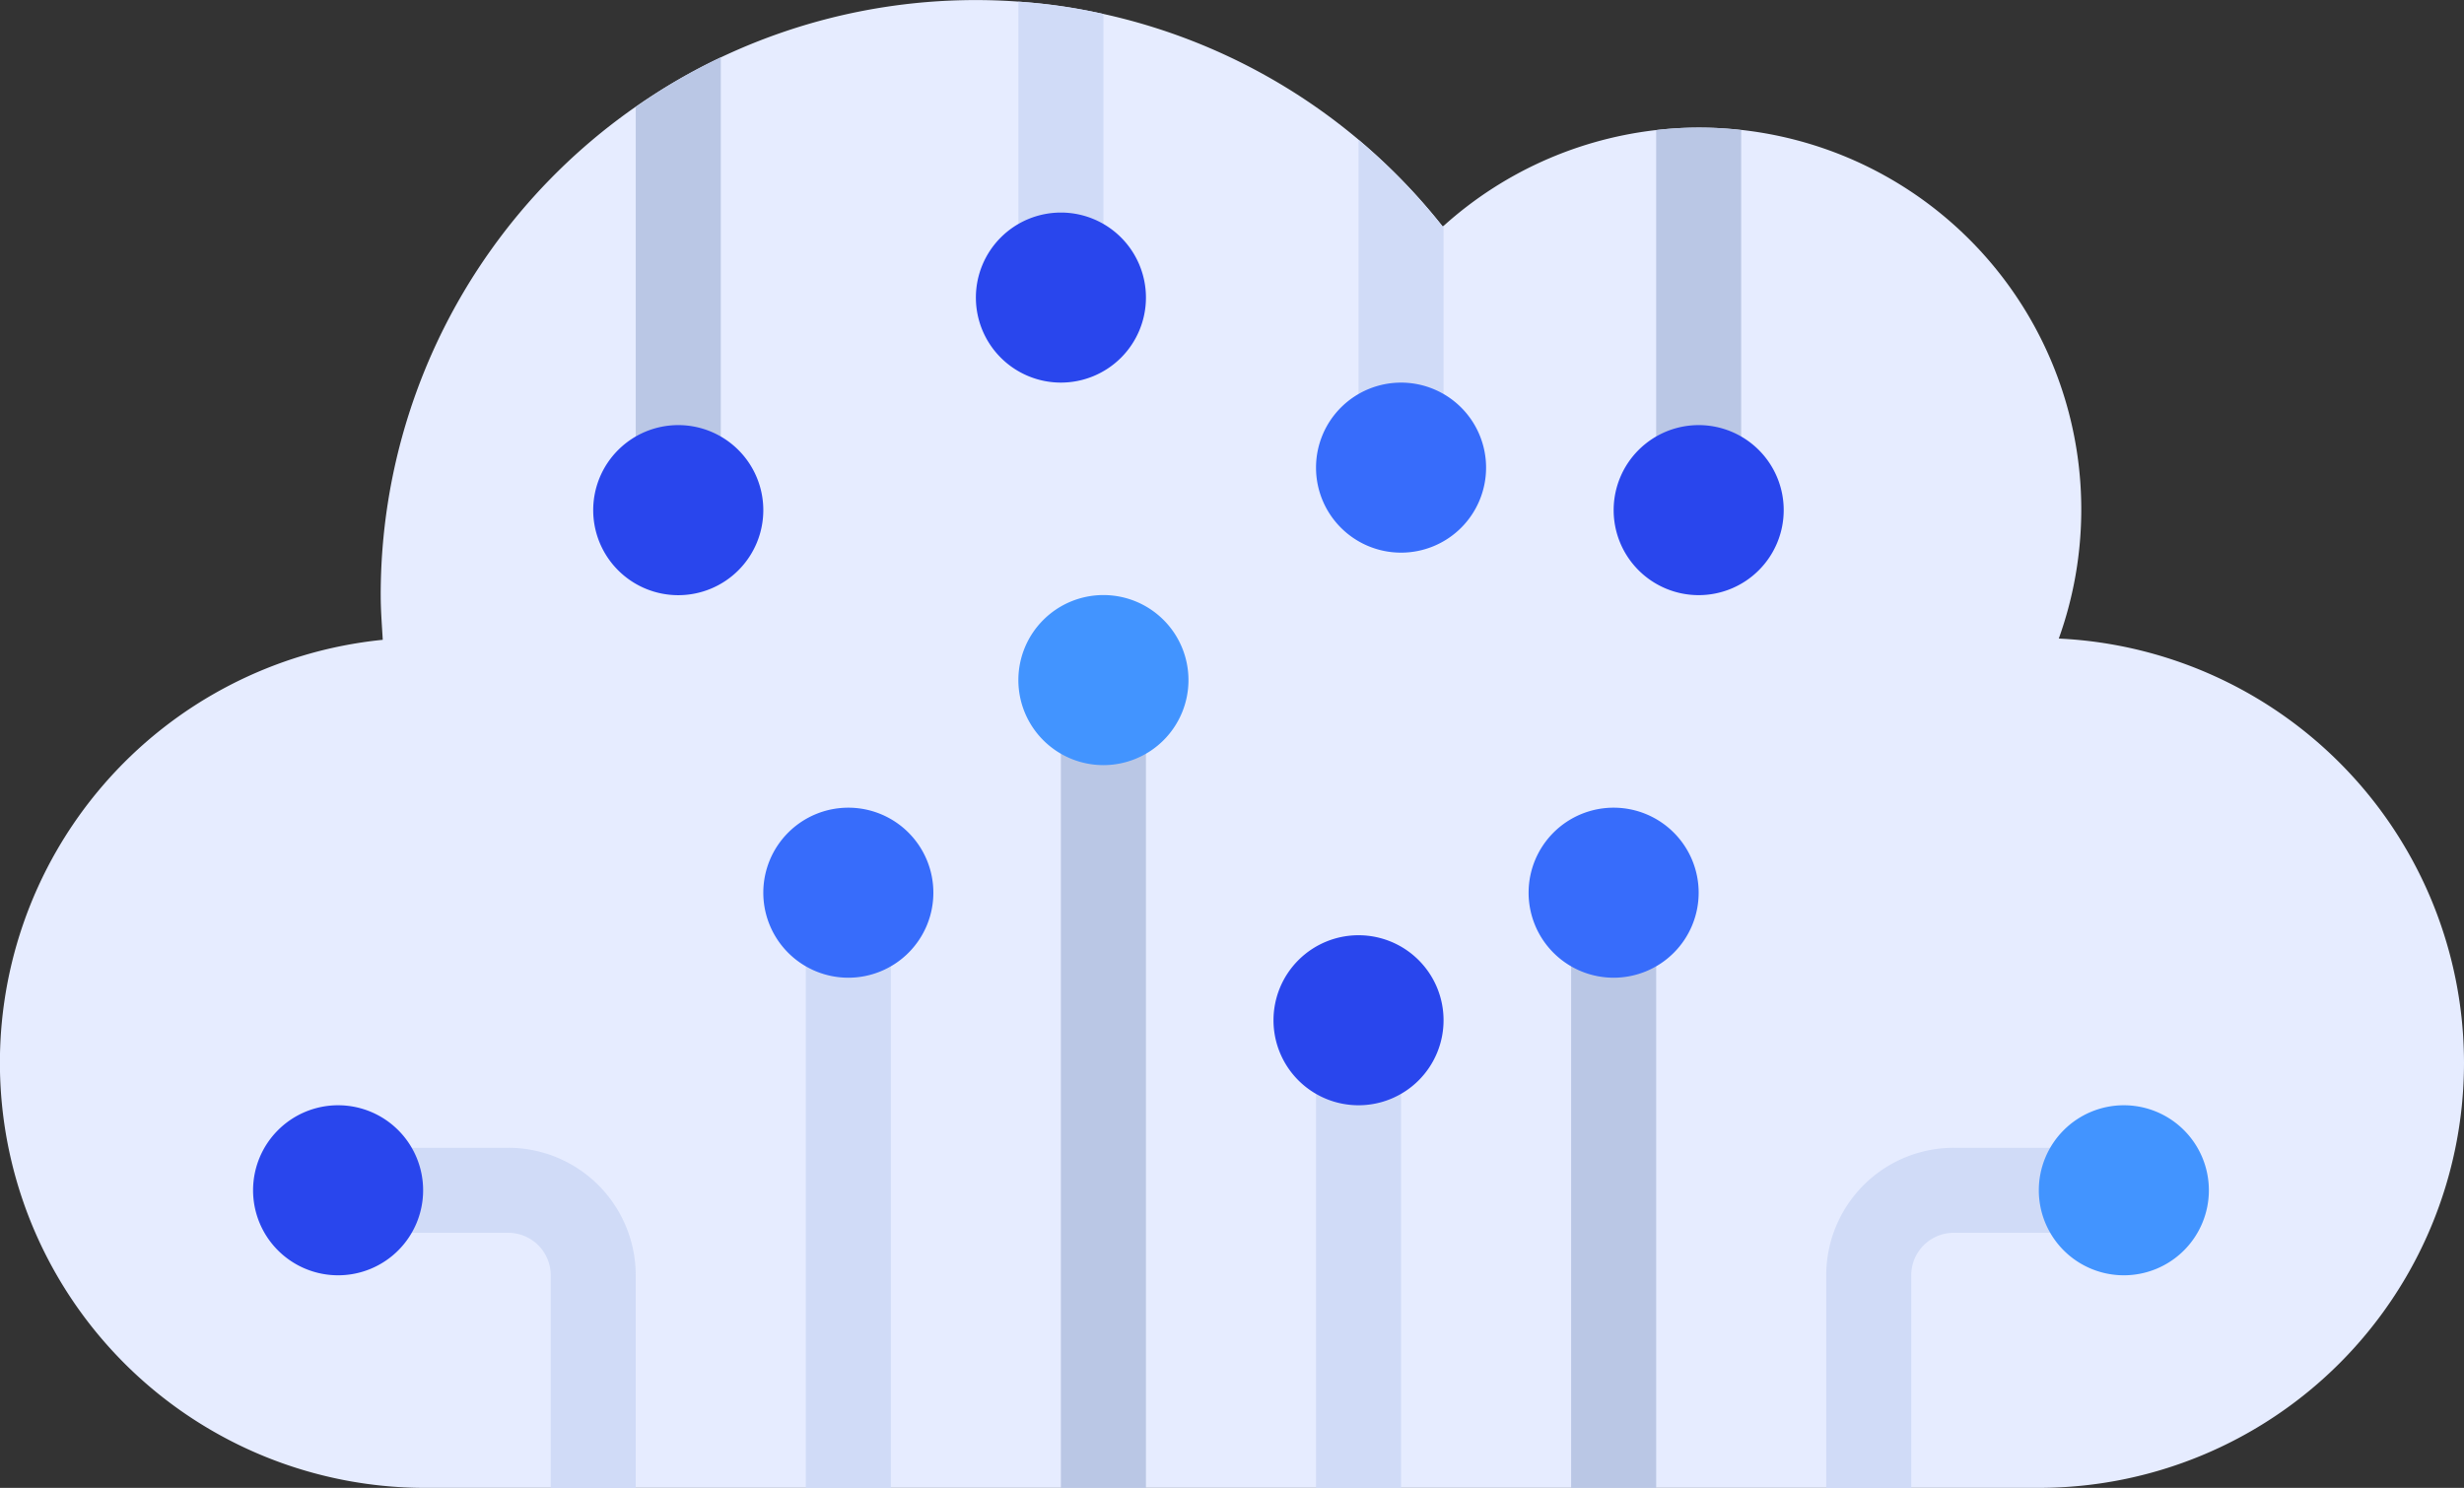 <svg xmlns="http://www.w3.org/2000/svg" width="120" height="72.474" viewBox="0 0 120 72.474">
  <rect x="0" y="0" width="120" height="72.474" fill="#333333" stroke="none"/>
  <g id="biz-icon02" transform="translate(-452 -168.813)">
    <g id="Group_1" data-name="Group 1" transform="translate(452 168.813)">
      <path id="Path_1" data-name="Path 1" d="M572,220.58a20.708,20.708,0,0,1-20.707,20.707H472.608a20.706,20.706,0,0,1-1.967-41.309c-.042-.726-.1-1.45-.1-2.175a28.973,28.973,0,0,1,51.725-17.952,18.6,18.6,0,0,1,30,20.066A20.706,20.706,0,0,1,572,220.58Z" transform="translate(-452 -168.813)" fill="#e6ecff"/>
    </g>
    <path id="Path_2" data-name="Path 2" d="M494.7,266.342V276.7h-4.139V266.342a2.072,2.072,0,0,0-2.072-2.071h-6.212v-4.14h6.212a6.21,6.21,0,0,1,6.211,6.211Z" transform="translate(-11.74 -35.409)" fill="#d0dbf7"/>
    <rect id="Rectangle_1" data-name="Rectangle 1" width="4.142" height="26.918" transform="translate(491.244 214.369)" fill="#d0dbf7"/>
    <rect id="Rectangle_2" data-name="Rectangle 2" width="4.142" height="37.271" transform="translate(503.667 204.015)" fill="#bac7e5"/>
    <path id="Path_3" data-name="Path 3" d="M556.684,272.761V252.054a2.071,2.071,0,1,1,4.142,0v20.707Z" transform="translate(-40.592 -31.474)" fill="#d0dbf7"/>
    <path id="Path_4" data-name="Path 4" d="M609.692,260.131v4.14h-6.211a2.072,2.072,0,0,0-2.072,2.071V276.7h-4.14V266.342a6.211,6.211,0,0,1,6.212-6.211Z" transform="translate(-56.329 -35.409)" fill="#d0dbf7"/>
    <rect id="Rectangle_3" data-name="Rectangle 3" width="4.142" height="26.918" transform="translate(528.516 214.369)" fill="#bac7e5"/>
    <path id="Path_5" data-name="Path 5" d="M506.711,173.381v22.052h-4.142V175.8a26.8,26.8,0,0,1,4.142-2.423Z" transform="translate(-19.608 -1.771)" fill="#bac7e5"/>
    <path id="Path_6" data-name="Path 6" d="M537.151,169.549v13.813h-4.142V168.949a25.2,25.2,0,0,1,4.142.6Z" transform="translate(-31.412 -0.053)" fill="#d0dbf7"/>
    <path id="Path_7" data-name="Path 7" d="M587.881,179.084V197.6H583.74V179.084a17.29,17.29,0,0,1,4.141,0Z" transform="translate(-51.083 -3.934)" fill="#bac7e5"/>
    <path id="Path_8" data-name="Path 8" d="M564.207,184.124v9.711a2.071,2.071,0,0,1-4.142,0V179.941a29.264,29.264,0,0,1,4.1,4.224Z" transform="translate(-41.903 -4.315)" fill="#d0dbf7"/>
    <path id="Path_9" data-name="Path 9" d="M507.472,206.777a4.142,4.142,0,1,1-4.142-4.142,4.141,4.141,0,0,1,4.142,4.142Z" transform="translate(-18.298 -13.115)" fill="#2946ed"/>
    <path id="Path_10" data-name="Path 10" d="M537.91,189.867a4.141,4.141,0,1,1-4.142-4.142,4.141,4.141,0,0,1,4.142,4.142Z" transform="translate(-30.101 -6.558)" fill="#2946ed"/>
    <path id="Path_11" data-name="Path 11" d="M588.641,206.777a4.141,4.141,0,1,1-4.142-4.142,4.141,4.141,0,0,1,4.142,4.142Z" transform="translate(-49.772 -13.115)" fill="#2946ed"/>
    <path id="Path_12" data-name="Path 12" d="M564.966,203.395a4.141,4.141,0,1,1-4.142-4.142,4.141,4.141,0,0,1,4.142,4.142Z" transform="translate(-40.592 -11.803)" fill="#376cfb"/>
    <path id="Path_13" data-name="Path 13" d="M561.583,247.361a4.141,4.141,0,1,1-4.141-4.142,4.141,4.141,0,0,1,4.141,4.142Z" transform="translate(-39.28 -28.851)" fill="#2946ed"/>
    <path id="Path_14" data-name="Path 14" d="M480.414,260.889a4.141,4.141,0,1,1-4.14-4.142,4.141,4.141,0,0,1,4.14,4.142Z" transform="translate(-7.807 -34.097)" fill="#2946ed"/>
    <path id="Path_15" data-name="Path 15" d="M521,237.214a4.141,4.141,0,1,1-4.141-4.142A4.141,4.141,0,0,1,521,237.214Z" transform="translate(-23.544 -24.917)" fill="#376cfb"/>
    <path id="Path_16" data-name="Path 16" d="M541.292,220.3a4.142,4.142,0,1,1-4.141-4.142,4.141,4.141,0,0,1,4.141,4.142Z" transform="translate(-31.412 -18.36)" fill="#4294ff"/>
    <path id="Path_17" data-name="Path 17" d="M622.461,260.889a4.141,4.141,0,1,1-4.141-4.142,4.141,4.141,0,0,1,4.141,4.142Z" transform="translate(-62.886 -34.097)" fill="#4294ff"/>
    <path id="Path_18" data-name="Path 18" d="M581.876,237.214a4.141,4.141,0,1,1-4.14-4.142,4.141,4.141,0,0,1,4.14,4.142Z" transform="translate(-47.149 -24.917)" fill="#376cfb"/>
  </g>
</svg>
